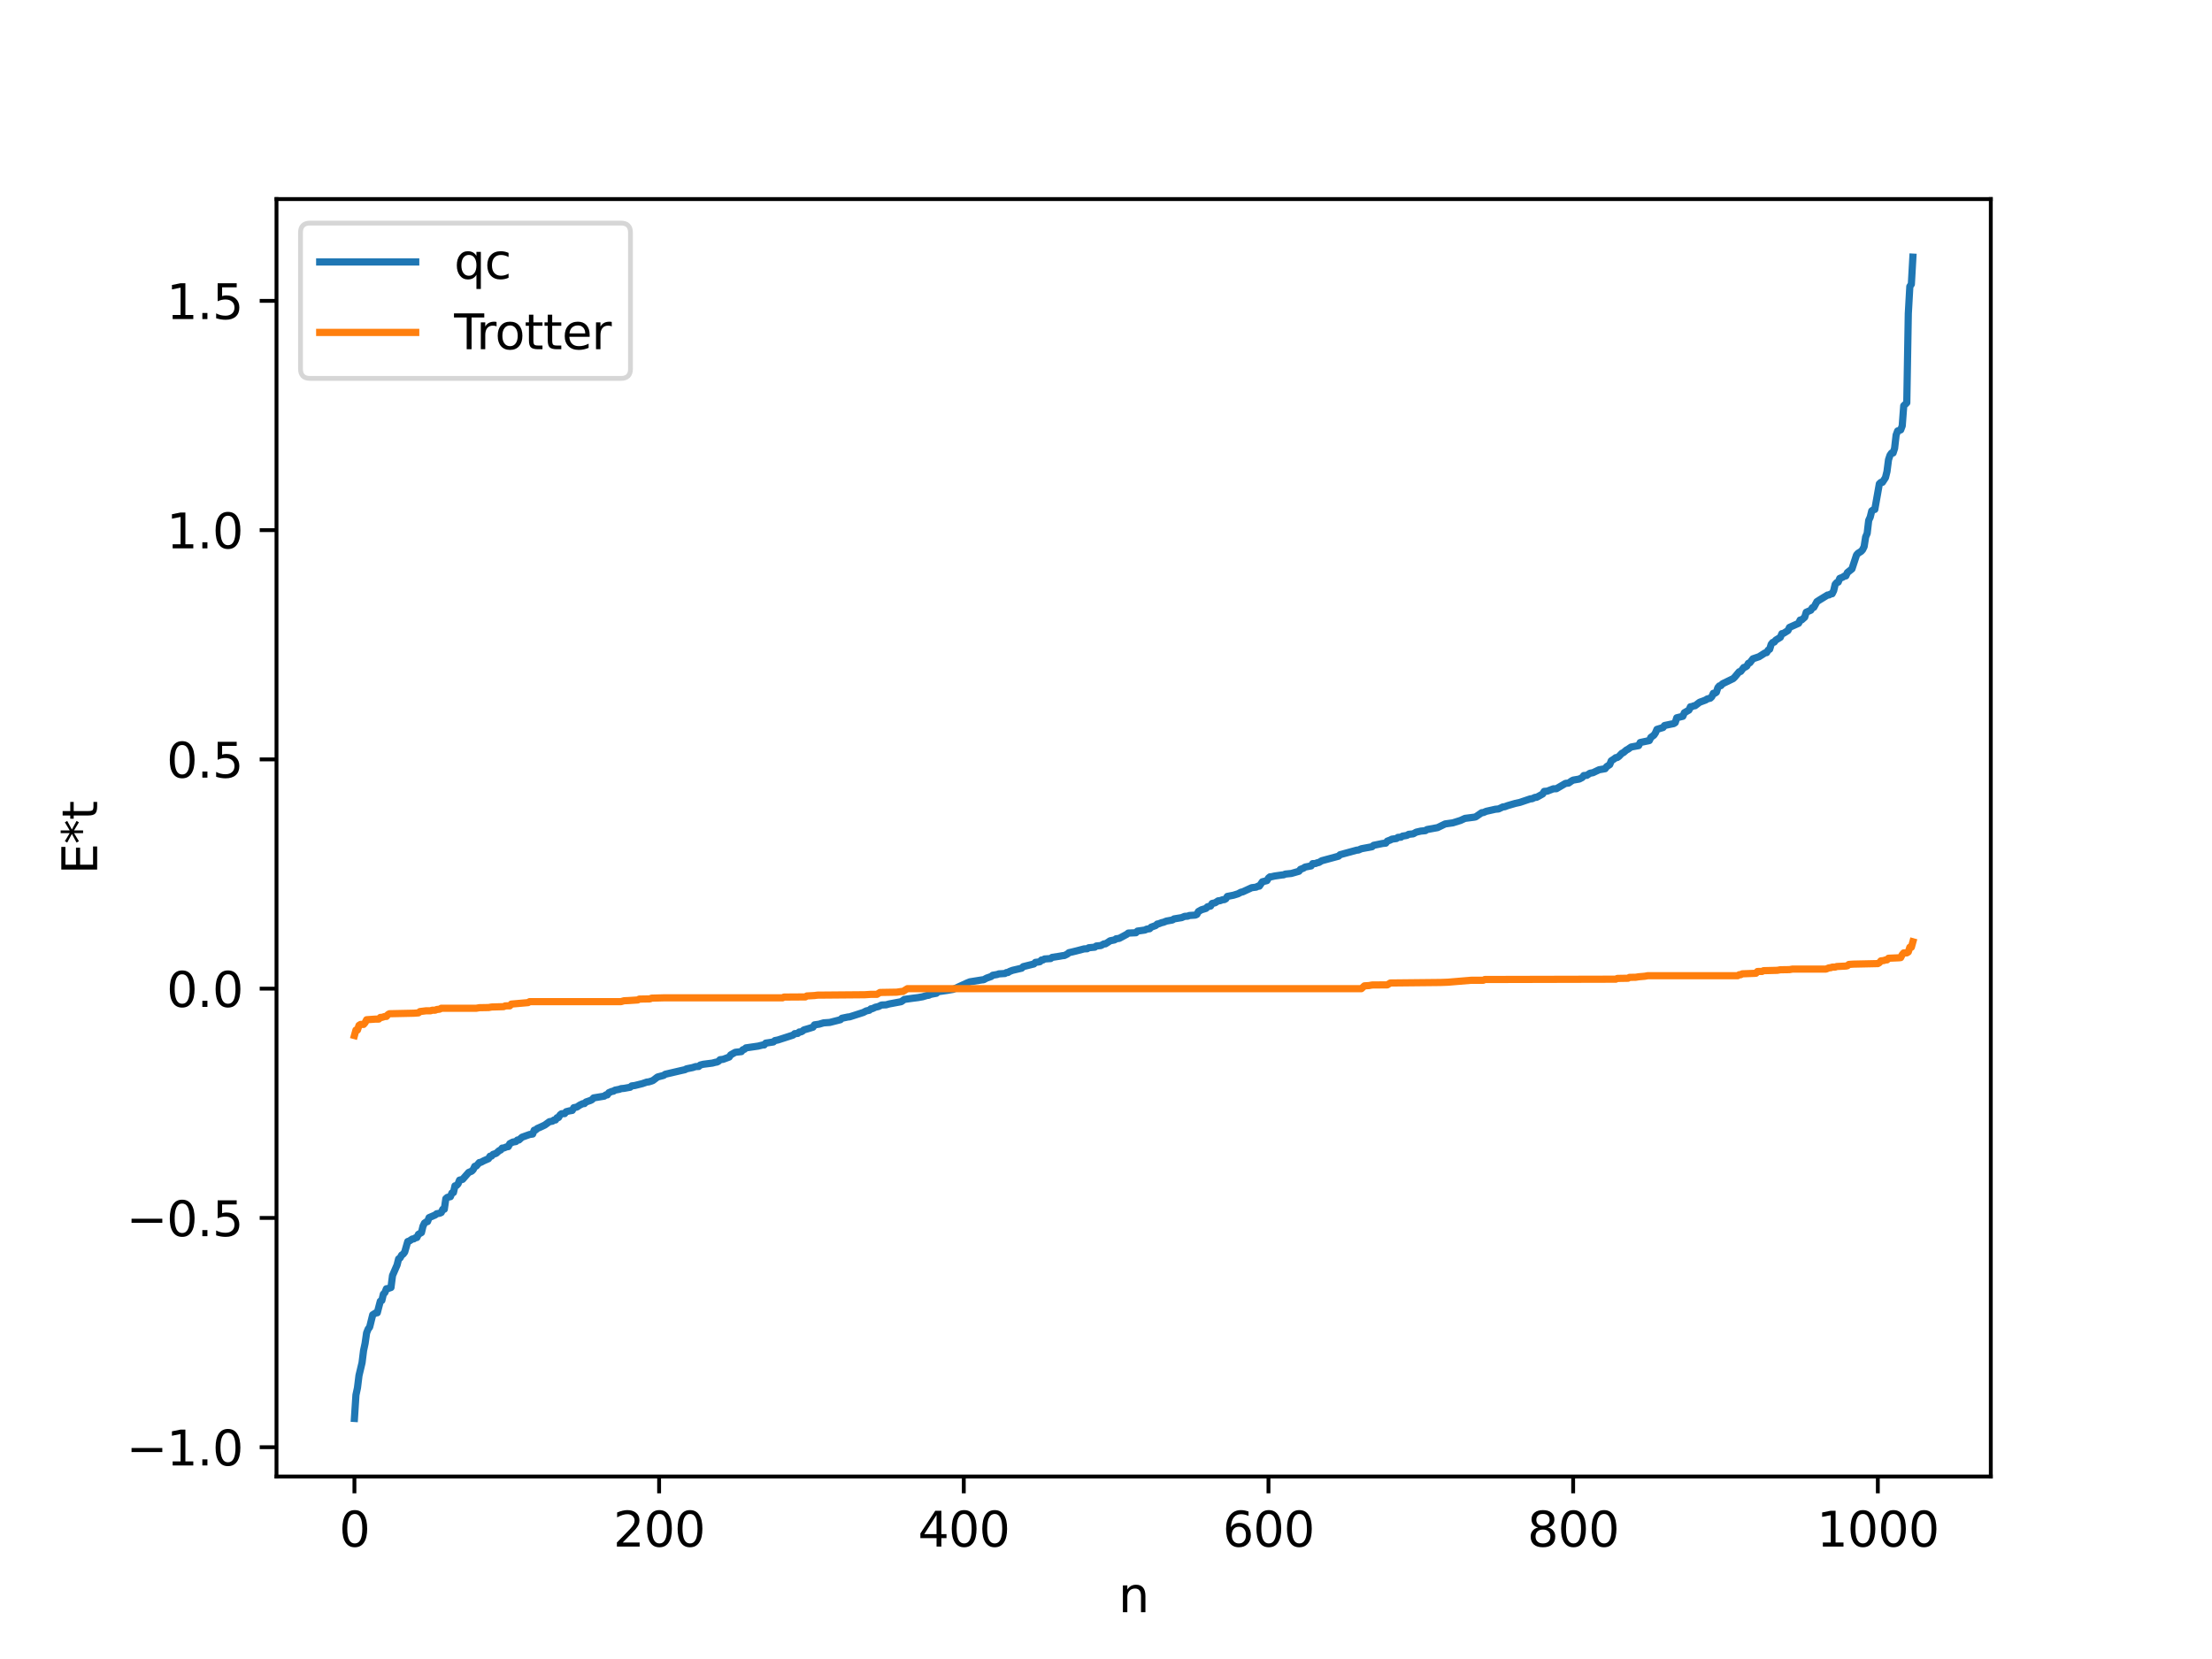 <?xml version="1.0" encoding="utf-8" standalone="no"?>
<!DOCTYPE svg PUBLIC "-//W3C//DTD SVG 1.1//EN"
  "http://www.w3.org/Graphics/SVG/1.1/DTD/svg11.dtd">
<svg xmlns:xlink="http://www.w3.org/1999/xlink" width="460.8pt" height="345.6pt" viewBox="0 0 460.8 345.6" xmlns="http://www.w3.org/2000/svg" version="1.1">
 <defs>
  <style type="text/css">*{stroke-linejoin: round; stroke-linecap: butt}</style>
 </defs>
 <g id="figure_1">
  <g id="patch_1">
   <path d="M 0 345.6 
L 460.8 345.6 
L 460.8 0 
L 0 0 
z
" style="fill: #ffffff"/>
  </g>
  <g id="axes_1">
   <g id="patch_2">
    <path d="M 57.6 307.584 
L 414.72 307.584 
L 414.72 41.472 
L 57.6 41.472 
z
" style="fill: #ffffff"/>
   </g>
   <g id="matplotlib.axis_1">
    <g id="xtick_1">
     <g id="line2d_1">
      <defs>
       <path id="m54bb6fae5b" d="M 0 0 
L 0 3.5 
" style="stroke: #000000; stroke-width: 0.8"/>
      </defs>
      <g>
       <use xlink:href="#m54bb6fae5b" x="73.833" y="307.584" style="stroke: #000000; stroke-width: 0.8"/>
      </g>
     </g>
     <g id="text_1">
      <!-- 0 -->
      <g transform="translate(70.651 322.182) scale(0.1 -0.1)">
       <defs>
        <path id="DejaVuSans-30" d="M 2034 4250 
Q 1547 4250 1301 3770 
Q 1056 3291 1056 2328 
Q 1056 1369 1301 889 
Q 1547 409 2034 409 
Q 2525 409 2770 889 
Q 3016 1369 3016 2328 
Q 3016 3291 2770 3770 
Q 2525 4250 2034 4250 
z
M 2034 4750 
Q 2819 4750 3233 4129 
Q 3647 3509 3647 2328 
Q 3647 1150 3233 529 
Q 2819 -91 2034 -91 
Q 1250 -91 836 529 
Q 422 1150 422 2328 
Q 422 3509 836 4129 
Q 1250 4750 2034 4750 
z
" transform="scale(0.016)"/>
       </defs>
       <use xlink:href="#DejaVuSans-30"/>
      </g>
     </g>
    </g>
    <g id="xtick_2">
     <g id="line2d_2">
      <g>
       <use xlink:href="#m54bb6fae5b" x="137.304" y="307.584" style="stroke: #000000; stroke-width: 0.8"/>
      </g>
     </g>
     <g id="text_2">
      <!-- 200 -->
      <g transform="translate(127.76 322.182) scale(0.1 -0.1)">
       <defs>
        <path id="DejaVuSans-32" d="M 1228 531 
L 3431 531 
L 3431 0 
L 469 0 
L 469 531 
Q 828 903 1448 1529 
Q 2069 2156 2228 2338 
Q 2531 2678 2651 2914 
Q 2772 3150 2772 3378 
Q 2772 3750 2511 3984 
Q 2250 4219 1831 4219 
Q 1534 4219 1204 4116 
Q 875 4013 500 3803 
L 500 4441 
Q 881 4594 1212 4672 
Q 1544 4750 1819 4750 
Q 2544 4750 2975 4387 
Q 3406 4025 3406 3419 
Q 3406 3131 3298 2873 
Q 3191 2616 2906 2266 
Q 2828 2175 2409 1742 
Q 1991 1309 1228 531 
z
" transform="scale(0.016)"/>
       </defs>
       <use xlink:href="#DejaVuSans-32"/>
       <use xlink:href="#DejaVuSans-30" x="63.623"/>
       <use xlink:href="#DejaVuSans-30" x="127.246"/>
      </g>
     </g>
    </g>
    <g id="xtick_3">
     <g id="line2d_3">
      <g>
       <use xlink:href="#m54bb6fae5b" x="200.775" y="307.584" style="stroke: #000000; stroke-width: 0.8"/>
      </g>
     </g>
     <g id="text_3">
      <!-- 400 -->
      <g transform="translate(191.231 322.182) scale(0.1 -0.1)">
       <defs>
        <path id="DejaVuSans-34" d="M 2419 4116 
L 825 1625 
L 2419 1625 
L 2419 4116 
z
M 2253 4666 
L 3047 4666 
L 3047 1625 
L 3713 1625 
L 3713 1100 
L 3047 1100 
L 3047 0 
L 2419 0 
L 2419 1100 
L 313 1100 
L 313 1709 
L 2253 4666 
z
" transform="scale(0.016)"/>
       </defs>
       <use xlink:href="#DejaVuSans-34"/>
       <use xlink:href="#DejaVuSans-30" x="63.623"/>
       <use xlink:href="#DejaVuSans-30" x="127.246"/>
      </g>
     </g>
    </g>
    <g id="xtick_4">
     <g id="line2d_4">
      <g>
       <use xlink:href="#m54bb6fae5b" x="264.246" y="307.584" style="stroke: #000000; stroke-width: 0.8"/>
      </g>
     </g>
     <g id="text_4">
      <!-- 600 -->
      <g transform="translate(254.702 322.182) scale(0.1 -0.1)">
       <defs>
        <path id="DejaVuSans-36" d="M 2113 2584 
Q 1688 2584 1439 2293 
Q 1191 2003 1191 1497 
Q 1191 994 1439 701 
Q 1688 409 2113 409 
Q 2538 409 2786 701 
Q 3034 994 3034 1497 
Q 3034 2003 2786 2293 
Q 2538 2584 2113 2584 
z
M 3366 4563 
L 3366 3988 
Q 3128 4100 2886 4159 
Q 2644 4219 2406 4219 
Q 1781 4219 1451 3797 
Q 1122 3375 1075 2522 
Q 1259 2794 1537 2939 
Q 1816 3084 2150 3084 
Q 2853 3084 3261 2657 
Q 3669 2231 3669 1497 
Q 3669 778 3244 343 
Q 2819 -91 2113 -91 
Q 1303 -91 875 529 
Q 447 1150 447 2328 
Q 447 3434 972 4092 
Q 1497 4750 2381 4750 
Q 2619 4750 2861 4703 
Q 3103 4656 3366 4563 
z
" transform="scale(0.016)"/>
       </defs>
       <use xlink:href="#DejaVuSans-36"/>
       <use xlink:href="#DejaVuSans-30" x="63.623"/>
       <use xlink:href="#DejaVuSans-30" x="127.246"/>
      </g>
     </g>
    </g>
    <g id="xtick_5">
     <g id="line2d_5">
      <g>
       <use xlink:href="#m54bb6fae5b" x="327.717" y="307.584" style="stroke: #000000; stroke-width: 0.8"/>
      </g>
     </g>
     <g id="text_5">
      <!-- 800 -->
      <g transform="translate(318.173 322.182) scale(0.1 -0.1)">
       <defs>
        <path id="DejaVuSans-38" d="M 2034 2216 
Q 1584 2216 1326 1975 
Q 1069 1734 1069 1313 
Q 1069 891 1326 650 
Q 1584 409 2034 409 
Q 2484 409 2743 651 
Q 3003 894 3003 1313 
Q 3003 1734 2745 1975 
Q 2488 2216 2034 2216 
z
M 1403 2484 
Q 997 2584 770 2862 
Q 544 3141 544 3541 
Q 544 4100 942 4425 
Q 1341 4750 2034 4750 
Q 2731 4750 3128 4425 
Q 3525 4100 3525 3541 
Q 3525 3141 3298 2862 
Q 3072 2584 2669 2484 
Q 3125 2378 3379 2068 
Q 3634 1759 3634 1313 
Q 3634 634 3220 271 
Q 2806 -91 2034 -91 
Q 1263 -91 848 271 
Q 434 634 434 1313 
Q 434 1759 690 2068 
Q 947 2378 1403 2484 
z
M 1172 3481 
Q 1172 3119 1398 2916 
Q 1625 2713 2034 2713 
Q 2441 2713 2670 2916 
Q 2900 3119 2900 3481 
Q 2900 3844 2670 4047 
Q 2441 4250 2034 4250 
Q 1625 4250 1398 4047 
Q 1172 3844 1172 3481 
z
" transform="scale(0.016)"/>
       </defs>
       <use xlink:href="#DejaVuSans-38"/>
       <use xlink:href="#DejaVuSans-30" x="63.623"/>
       <use xlink:href="#DejaVuSans-30" x="127.246"/>
      </g>
     </g>
    </g>
    <g id="xtick_6">
     <g id="line2d_6">
      <g>
       <use xlink:href="#m54bb6fae5b" x="391.188" y="307.584" style="stroke: #000000; stroke-width: 0.8"/>
      </g>
     </g>
     <g id="text_6">
      <!-- 1000 -->
      <g transform="translate(378.463 322.182) scale(0.1 -0.1)">
       <defs>
        <path id="DejaVuSans-31" d="M 794 531 
L 1825 531 
L 1825 4091 
L 703 3866 
L 703 4441 
L 1819 4666 
L 2450 4666 
L 2450 531 
L 3481 531 
L 3481 0 
L 794 0 
L 794 531 
z
" transform="scale(0.016)"/>
       </defs>
       <use xlink:href="#DejaVuSans-31"/>
       <use xlink:href="#DejaVuSans-30" x="63.623"/>
       <use xlink:href="#DejaVuSans-30" x="127.246"/>
       <use xlink:href="#DejaVuSans-30" x="190.869"/>
      </g>
     </g>
    </g>
    <g id="text_7">
     <!-- n -->
     <g transform="translate(232.991 335.861) scale(0.1 -0.1)">
      <defs>
       <path id="DejaVuSans-6e" d="M 3513 2113 
L 3513 0 
L 2938 0 
L 2938 2094 
Q 2938 2591 2744 2837 
Q 2550 3084 2163 3084 
Q 1697 3084 1428 2787 
Q 1159 2491 1159 1978 
L 1159 0 
L 581 0 
L 581 3500 
L 1159 3500 
L 1159 2956 
Q 1366 3272 1645 3428 
Q 1925 3584 2291 3584 
Q 2894 3584 3203 3211 
Q 3513 2838 3513 2113 
z
" transform="scale(0.016)"/>
      </defs>
      <use xlink:href="#DejaVuSans-6e"/>
     </g>
    </g>
   </g>
   <g id="matplotlib.axis_2">
    <g id="ytick_1">
     <g id="line2d_7">
      <defs>
       <path id="m41fff122cc" d="M 0 0 
L -3.5 0 
" style="stroke: #000000; stroke-width: 0.8"/>
      </defs>
      <g>
       <use xlink:href="#m41fff122cc" x="57.6" y="301.48" style="stroke: #000000; stroke-width: 0.8"/>
      </g>
     </g>
     <g id="text_8">
      <!-- −1.0 -->
      <g transform="translate(26.317 305.279) scale(0.1 -0.1)">
       <defs>
        <path id="DejaVuSans-2212" d="M 678 2272 
L 4684 2272 
L 4684 1741 
L 678 1741 
L 678 2272 
z
" transform="scale(0.016)"/>
        <path id="DejaVuSans-2e" d="M 684 794 
L 1344 794 
L 1344 0 
L 684 0 
L 684 794 
z
" transform="scale(0.016)"/>
       </defs>
       <use xlink:href="#DejaVuSans-2212"/>
       <use xlink:href="#DejaVuSans-31" x="83.789"/>
       <use xlink:href="#DejaVuSans-2e" x="147.412"/>
       <use xlink:href="#DejaVuSans-30" x="179.199"/>
      </g>
     </g>
    </g>
    <g id="ytick_2">
     <g id="line2d_8">
      <g>
       <use xlink:href="#m41fff122cc" x="57.6" y="253.719" style="stroke: #000000; stroke-width: 0.8"/>
      </g>
     </g>
     <g id="text_9">
      <!-- −0.5 -->
      <g transform="translate(26.317 257.518) scale(0.1 -0.1)">
       <defs>
        <path id="DejaVuSans-35" d="M 691 4666 
L 3169 4666 
L 3169 4134 
L 1269 4134 
L 1269 2991 
Q 1406 3038 1543 3061 
Q 1681 3084 1819 3084 
Q 2600 3084 3056 2656 
Q 3513 2228 3513 1497 
Q 3513 744 3044 326 
Q 2575 -91 1722 -91 
Q 1428 -91 1123 -41 
Q 819 9 494 109 
L 494 744 
Q 775 591 1075 516 
Q 1375 441 1709 441 
Q 2250 441 2565 725 
Q 2881 1009 2881 1497 
Q 2881 1984 2565 2268 
Q 2250 2553 1709 2553 
Q 1456 2553 1204 2497 
Q 953 2441 691 2322 
L 691 4666 
z
" transform="scale(0.016)"/>
       </defs>
       <use xlink:href="#DejaVuSans-2212"/>
       <use xlink:href="#DejaVuSans-30" x="83.789"/>
       <use xlink:href="#DejaVuSans-2e" x="147.412"/>
       <use xlink:href="#DejaVuSans-35" x="179.199"/>
      </g>
     </g>
    </g>
    <g id="ytick_3">
     <g id="line2d_9">
      <g>
       <use xlink:href="#m41fff122cc" x="57.6" y="205.957" style="stroke: #000000; stroke-width: 0.8"/>
      </g>
     </g>
     <g id="text_10">
      <!-- 0.0 -->
      <g transform="translate(34.697 209.756) scale(0.1 -0.1)">
       <use xlink:href="#DejaVuSans-30"/>
       <use xlink:href="#DejaVuSans-2e" x="63.623"/>
       <use xlink:href="#DejaVuSans-30" x="95.41"/>
      </g>
     </g>
    </g>
    <g id="ytick_4">
     <g id="line2d_10">
      <g>
       <use xlink:href="#m41fff122cc" x="57.6" y="158.195" style="stroke: #000000; stroke-width: 0.8"/>
      </g>
     </g>
     <g id="text_11">
      <!-- 0.5 -->
      <g transform="translate(34.697 161.995) scale(0.1 -0.1)">
       <use xlink:href="#DejaVuSans-30"/>
       <use xlink:href="#DejaVuSans-2e" x="63.623"/>
       <use xlink:href="#DejaVuSans-35" x="95.41"/>
      </g>
     </g>
    </g>
    <g id="ytick_5">
     <g id="line2d_11">
      <g>
       <use xlink:href="#m41fff122cc" x="57.6" y="110.434" style="stroke: #000000; stroke-width: 0.8"/>
      </g>
     </g>
     <g id="text_12">
      <!-- 1.0 -->
      <g transform="translate(34.697 114.233) scale(0.1 -0.1)">
       <use xlink:href="#DejaVuSans-31"/>
       <use xlink:href="#DejaVuSans-2e" x="63.623"/>
       <use xlink:href="#DejaVuSans-30" x="95.41"/>
      </g>
     </g>
    </g>
    <g id="ytick_6">
     <g id="line2d_12">
      <g>
       <use xlink:href="#m41fff122cc" x="57.6" y="62.672" style="stroke: #000000; stroke-width: 0.8"/>
      </g>
     </g>
     <g id="text_13">
      <!-- 1.5 -->
      <g transform="translate(34.697 66.471) scale(0.1 -0.1)">
       <use xlink:href="#DejaVuSans-31"/>
       <use xlink:href="#DejaVuSans-2e" x="63.623"/>
       <use xlink:href="#DejaVuSans-35" x="95.41"/>
      </g>
     </g>
    </g>
    <g id="text_14">
     <!-- E*t -->
     <g transform="translate(20.238 182.148) rotate(-90) scale(0.1 -0.1)">
      <defs>
       <path id="DejaVuSans-45" d="M 628 4666 
L 3578 4666 
L 3578 4134 
L 1259 4134 
L 1259 2753 
L 3481 2753 
L 3481 2222 
L 1259 2222 
L 1259 531 
L 3634 531 
L 3634 0 
L 628 0 
L 628 4666 
z
" transform="scale(0.016)"/>
       <path id="DejaVuSans-2a" d="M 3009 3897 
L 1888 3291 
L 3009 2681 
L 2828 2375 
L 1778 3009 
L 1778 1831 
L 1422 1831 
L 1422 3009 
L 372 2375 
L 191 2681 
L 1313 3291 
L 191 3897 
L 372 4206 
L 1422 3572 
L 1422 4750 
L 1778 4750 
L 1778 3572 
L 2828 4206 
L 3009 3897 
z
" transform="scale(0.016)"/>
       <path id="DejaVuSans-74" d="M 1172 4494 
L 1172 3500 
L 2356 3500 
L 2356 3053 
L 1172 3053 
L 1172 1153 
Q 1172 725 1289 603 
Q 1406 481 1766 481 
L 2356 481 
L 2356 0 
L 1766 0 
Q 1100 0 847 248 
Q 594 497 594 1153 
L 594 3053 
L 172 3053 
L 172 3500 
L 594 3500 
L 594 4494 
L 1172 4494 
z
" transform="scale(0.016)"/>
      </defs>
      <use xlink:href="#DejaVuSans-45"/>
      <use xlink:href="#DejaVuSans-2a" x="63.184"/>
      <use xlink:href="#DejaVuSans-74" x="113.184"/>
     </g>
    </g>
   </g>
   <g id="line2d_13">
    <path d="M 73.833 295.488 
L 74.15 290.602 
L 74.467 289.115 
L 74.785 286.538 
L 75.42 283.886 
L 75.737 281.342 
L 76.054 279.866 
L 76.372 277.665 
L 76.689 276.873 
L 77.006 276.455 
L 77.641 273.897 
L 78.276 273.494 
L 78.593 273.477 
L 79.228 271.062 
L 79.545 270.916 
L 79.862 269.588 
L 80.18 269.278 
L 80.497 268.47 
L 80.815 268.431 
L 81.449 268.213 
L 81.767 265.72 
L 82.719 263.518 
L 83.036 262.255 
L 83.353 262.043 
L 83.671 261.464 
L 83.988 261.251 
L 84.305 260.833 
L 84.94 258.632 
L 85.258 258.527 
L 85.892 258.108 
L 86.21 258.077 
L 86.527 257.855 
L 86.844 257.799 
L 87.162 257.134 
L 87.796 256.767 
L 88.114 255.44 
L 88.431 254.792 
L 88.748 254.568 
L 89.066 254.482 
L 89.383 253.656 
L 90.653 253.106 
L 90.97 252.848 
L 91.605 252.731 
L 91.922 252.591 
L 92.239 251.916 
L 92.557 251.904 
L 92.874 249.706 
L 93.191 249.433 
L 93.826 249.29 
L 94.143 248.518 
L 94.461 248.428 
L 94.778 247.03 
L 95.096 246.959 
L 95.413 246.633 
L 95.73 245.842 
L 96.365 245.683 
L 97.634 244.238 
L 98.269 243.969 
L 98.586 243.632 
L 98.904 242.963 
L 99.221 242.905 
L 99.856 242.177 
L 100.173 242.134 
L 100.808 241.798 
L 101.76 241.383 
L 102.077 240.858 
L 102.395 240.838 
L 102.712 240.48 
L 103.347 240.268 
L 103.981 239.701 
L 104.299 239.568 
L 104.616 239.17 
L 104.934 239.152 
L 105.568 238.901 
L 105.886 238.86 
L 106.203 238.24 
L 106.838 237.912 
L 107.472 237.804 
L 107.79 237.484 
L 108.107 237.477 
L 108.742 236.904 
L 110.329 236.334 
L 110.963 236.244 
L 111.281 235.445 
L 111.598 235.383 
L 111.915 235.088 
L 112.55 234.816 
L 113.502 234.362 
L 114.454 233.671 
L 115.089 233.559 
L 115.406 233.317 
L 115.724 233.312 
L 116.041 232.84 
L 116.358 232.795 
L 116.676 232.249 
L 116.993 232.011 
L 117.628 231.985 
L 117.945 231.589 
L 118.58 231.424 
L 119.215 231.318 
L 119.532 230.751 
L 120.167 230.625 
L 120.801 230.202 
L 121.436 229.898 
L 121.753 229.892 
L 122.071 229.565 
L 123.023 229.237 
L 123.34 229.069 
L 123.658 228.714 
L 125.879 228.347 
L 126.196 228.088 
L 126.514 228.087 
L 126.831 227.627 
L 127.466 227.358 
L 127.783 227.317 
L 128.1 227.099 
L 129.053 226.916 
L 129.37 226.784 
L 130.005 226.725 
L 131.274 226.496 
L 131.591 226.215 
L 132.226 226.137 
L 133.813 225.739 
L 134.765 225.41 
L 135.082 225.392 
L 135.717 225.204 
L 136.034 225.075 
L 136.986 224.357 
L 138.256 224.023 
L 138.573 223.789 
L 142.064 222.975 
L 142.699 222.836 
L 143.016 222.656 
L 144.286 222.396 
L 144.92 222.188 
L 145.555 222.167 
L 145.872 221.867 
L 146.507 221.706 
L 148.411 221.461 
L 149.046 221.289 
L 149.363 221.244 
L 149.681 221.074 
L 149.998 220.752 
L 150.633 220.678 
L 151.902 220.204 
L 152.22 219.747 
L 153.172 219.211 
L 154.441 219.071 
L 154.758 218.675 
L 155.076 218.587 
L 155.393 218.292 
L 157.932 217.924 
L 158.884 217.689 
L 159.201 217.679 
L 159.519 217.302 
L 161.105 217.06 
L 161.423 216.773 
L 162.058 216.646 
L 165.231 215.621 
L 165.548 215.326 
L 166.183 215.282 
L 166.5 214.978 
L 166.818 214.976 
L 167.135 214.829 
L 167.453 214.553 
L 168.405 214.276 
L 169.357 213.983 
L 169.674 213.496 
L 170.626 213.359 
L 171.578 213.079 
L 172.848 212.993 
L 175.069 212.427 
L 175.386 212.12 
L 176.656 211.855 
L 176.973 211.832 
L 177.925 211.53 
L 179.829 210.917 
L 180.464 210.59 
L 181.099 210.451 
L 181.416 210.156 
L 181.734 210.123 
L 182.368 209.821 
L 183.003 209.678 
L 183.638 209.364 
L 184.59 209.324 
L 185.224 209.143 
L 187.446 208.724 
L 187.763 208.659 
L 188.398 208.195 
L 190.302 207.931 
L 191.254 207.813 
L 192.206 207.642 
L 193.158 207.357 
L 193.476 207.339 
L 193.793 207.168 
L 194.428 207.034 
L 195.062 206.919 
L 195.38 206.597 
L 197.284 206.322 
L 198.553 206.104 
L 201.41 204.792 
L 202.044 204.533 
L 204.583 204.125 
L 204.9 204.101 
L 205.535 203.756 
L 206.487 203.421 
L 206.805 203.164 
L 207.757 203.001 
L 208.074 202.875 
L 209.343 202.798 
L 209.661 202.598 
L 209.978 202.593 
L 210.296 202.377 
L 210.93 202.136 
L 212.834 201.691 
L 213.152 201.368 
L 215.373 200.811 
L 215.691 200.478 
L 216.325 200.403 
L 216.643 200.333 
L 216.96 199.985 
L 217.277 199.978 
L 217.595 199.772 
L 218.864 199.686 
L 219.181 199.439 
L 220.768 199.193 
L 221.403 199.076 
L 221.72 199.06 
L 222.355 198.746 
L 222.672 198.462 
L 223.307 198.32 
L 224.259 198.086 
L 225.846 197.668 
L 226.481 197.643 
L 226.798 197.435 
L 228.067 197.313 
L 228.385 197.069 
L 229.337 196.977 
L 229.972 196.624 
L 230.289 196.617 
L 230.924 196.219 
L 231.241 195.987 
L 232.193 195.799 
L 232.51 195.564 
L 233.145 195.485 
L 233.78 195.147 
L 234.732 194.628 
L 235.049 194.377 
L 236.636 194.307 
L 236.953 193.963 
L 238.54 193.738 
L 238.858 193.556 
L 239.492 193.474 
L 239.81 193.144 
L 240.762 192.8 
L 241.079 192.494 
L 241.396 192.44 
L 242.031 192.193 
L 242.348 192.135 
L 242.983 191.878 
L 244.253 191.648 
L 244.57 191.422 
L 246.157 191.161 
L 246.791 190.889 
L 247.426 190.86 
L 247.743 190.716 
L 249.013 190.63 
L 249.33 190.481 
L 249.648 189.888 
L 250.282 189.525 
L 250.917 189.333 
L 251.234 189.233 
L 251.552 188.891 
L 252.186 188.749 
L 252.504 188.207 
L 253.139 188.069 
L 253.773 187.656 
L 254.091 187.655 
L 254.725 187.419 
L 255.043 187.409 
L 255.36 187.237 
L 255.677 186.742 
L 256.947 186.492 
L 257.899 186.195 
L 258.534 185.854 
L 258.851 185.803 
L 260.755 184.924 
L 261.707 184.807 
L 262.024 184.618 
L 262.342 184.602 
L 262.977 183.69 
L 263.611 183.531 
L 263.929 183.448 
L 264.246 182.917 
L 264.563 182.659 
L 264.881 182.64 
L 265.515 182.491 
L 267.102 182.265 
L 267.42 182.241 
L 267.737 182.088 
L 269.006 181.959 
L 270.593 181.502 
L 270.91 181.099 
L 271.545 180.854 
L 271.862 180.627 
L 273.132 180.386 
L 273.449 179.911 
L 274.084 179.886 
L 274.401 179.722 
L 274.719 179.687 
L 275.353 179.306 
L 278.844 178.359 
L 279.162 178.048 
L 282.653 177.099 
L 282.97 177.085 
L 283.605 176.807 
L 285.826 176.391 
L 286.143 176.097 
L 288.048 175.706 
L 288.682 175.644 
L 289 175.225 
L 289.634 174.988 
L 289.952 174.809 
L 290.904 174.682 
L 291.221 174.439 
L 291.856 174.401 
L 292.173 174.177 
L 292.808 174.079 
L 293.125 174.011 
L 293.443 173.805 
L 294.395 173.706 
L 295.029 173.353 
L 295.981 173.132 
L 296.934 173.041 
L 297.251 172.814 
L 299.472 172.409 
L 301.059 171.637 
L 302.646 171.413 
L 304.233 170.918 
L 305.185 170.482 
L 307.089 170.235 
L 307.406 170.169 
L 308.676 169.294 
L 308.993 169.276 
L 309.628 169.006 
L 311.532 168.577 
L 312.167 168.521 
L 313.119 168.077 
L 313.436 168.068 
L 314.071 167.828 
L 315.658 167.365 
L 316.61 167.156 
L 318.831 166.406 
L 319.148 166.4 
L 319.783 166.1 
L 320.1 166.097 
L 320.735 165.751 
L 321.37 165.392 
L 321.687 164.859 
L 322.322 164.812 
L 323.591 164.321 
L 324.226 164.304 
L 326.13 163.189 
L 326.765 163.129 
L 327.4 162.681 
L 327.717 162.512 
L 328.986 162.294 
L 329.621 161.97 
L 329.939 161.556 
L 330.573 161.517 
L 331.208 161.081 
L 331.843 160.966 
L 333.112 160.358 
L 334.381 160.137 
L 334.699 159.699 
L 335.334 159.286 
L 335.651 158.492 
L 336.286 158.077 
L 336.603 157.832 
L 336.92 157.798 
L 337.238 157.58 
L 337.872 156.92 
L 338.19 156.78 
L 338.824 156.237 
L 339.142 156.08 
L 339.777 155.62 
L 341.363 155.323 
L 341.681 154.679 
L 343.585 154.272 
L 343.902 153.614 
L 344.537 153.154 
L 344.854 152.683 
L 345.172 151.941 
L 346.441 151.557 
L 346.758 151.137 
L 348.028 150.866 
L 348.662 150.747 
L 348.98 150.536 
L 349.297 149.525 
L 350.567 149.218 
L 350.884 148.474 
L 351.836 147.926 
L 352.153 147.228 
L 352.471 147.217 
L 352.788 147.044 
L 353.105 147.019 
L 354.058 146.297 
L 355.327 145.823 
L 355.644 145.605 
L 356.279 145.445 
L 356.596 145.148 
L 356.914 144.427 
L 357.231 144.427 
L 357.548 144.21 
L 357.866 143.245 
L 358.183 142.883 
L 358.5 142.831 
L 358.818 142.45 
L 361.039 141.375 
L 361.357 141.075 
L 361.991 140.314 
L 362.309 139.937 
L 362.626 139.87 
L 363.261 139.044 
L 363.578 138.967 
L 363.896 138.749 
L 364.213 138.187 
L 364.53 138.061 
L 365.165 137.239 
L 366.434 136.807 
L 367.704 136.002 
L 368.021 135.952 
L 368.339 135.431 
L 368.656 135.248 
L 368.973 134.209 
L 369.291 133.827 
L 369.608 133.76 
L 369.925 133.347 
L 370.877 132.765 
L 371.195 132.003 
L 371.512 131.951 
L 372.464 131.357 
L 372.781 130.7 
L 374.686 129.842 
L 375.003 129.163 
L 375.32 129.138 
L 375.955 128.574 
L 376.272 127.537 
L 377.224 127.121 
L 377.542 126.6 
L 377.859 126.514 
L 378.494 125.336 
L 379.129 124.926 
L 380.715 123.957 
L 381.033 123.929 
L 381.35 123.739 
L 381.667 123.693 
L 381.985 123.054 
L 382.302 121.733 
L 382.62 121.371 
L 382.937 121.263 
L 383.254 120.49 
L 383.889 120.234 
L 384.206 120.016 
L 384.524 119.976 
L 384.841 119.282 
L 385.793 118.52 
L 386.745 115.623 
L 387.062 115.262 
L 387.697 114.866 
L 388.015 114.515 
L 388.332 113.866 
L 388.649 111.847 
L 388.967 111.115 
L 389.284 108.406 
L 389.601 107.726 
L 389.919 106.426 
L 390.236 106.203 
L 390.553 106.128 
L 391.505 100.783 
L 391.823 100.485 
L 392.14 100.476 
L 392.775 99.505 
L 393.092 98.231 
L 393.41 95.782 
L 393.727 94.831 
L 394.044 94.381 
L 394.362 94.366 
L 394.679 93.395 
L 394.996 90.633 
L 395.314 89.773 
L 395.948 89.555 
L 396.266 88.722 
L 396.583 84.523 
L 397.218 83.912 
L 397.535 65.321 
L 397.853 59.678 
L 398.17 59.211 
L 398.487 53.568 
L 398.487 53.568 
" clip-path="url(#p303e8dc5ee)" style="fill: none; stroke: #1f77b4; stroke-width: 1.5; stroke-linecap: square"/>
   </g>
   <g id="line2d_14">
    <path d="M 73.833 215.724 
L 74.15 214.584 
L 74.467 214.584 
L 74.785 213.61 
L 75.102 213.408 
L 75.737 213.408 
L 76.054 213.043 
L 76.372 212.428 
L 78.276 212.295 
L 78.91 212.295 
L 79.228 211.948 
L 79.545 211.948 
L 80.18 211.744 
L 80.497 211.744 
L 80.815 211.361 
L 81.132 211.18 
L 86.21 211.07 
L 87.162 211.005 
L 87.479 210.727 
L 88.748 210.569 
L 89.7 210.569 
L 90.018 210.446 
L 90.653 210.446 
L 90.97 210.303 
L 91.605 210.229 
L 91.922 210.037 
L 99.221 210.037 
L 99.856 209.923 
L 101.443 209.896 
L 101.76 209.896 
L 102.395 209.778 
L 104.934 209.705 
L 105.251 209.543 
L 106.203 209.535 
L 106.52 209.169 
L 110.011 208.863 
L 110.329 208.659 
L 129.37 208.659 
L 130.005 208.476 
L 130.957 208.433 
L 132.861 208.31 
L 133.178 208.127 
L 135.4 208.089 
L 135.717 207.933 
L 138.256 207.867 
L 163.01 207.867 
L 163.327 207.706 
L 167.77 207.676 
L 168.087 207.476 
L 169.674 207.388 
L 170.309 207.305 
L 180.147 207.222 
L 181.416 207.138 
L 182.686 207.138 
L 183.32 206.748 
L 186.811 206.688 
L 187.763 206.544 
L 188.081 206.544 
L 189.033 205.957 
L 283.605 205.957 
L 284.239 205.37 
L 285.191 205.312 
L 285.826 205.192 
L 289 205.166 
L 289.634 204.776 
L 300.107 204.667 
L 301.694 204.609 
L 302.646 204.526 
L 306.454 204.208 
L 308.993 204.208 
L 309.31 204.047 
L 336.603 203.981 
L 336.92 203.825 
L 339.142 203.787 
L 339.459 203.604 
L 340.729 203.583 
L 341.363 203.481 
L 342.633 203.371 
L 343.267 203.255 
L 361.991 203.255 
L 362.309 203.051 
L 362.626 203.051 
L 362.943 202.866 
L 365.482 202.767 
L 365.8 202.745 
L 366.117 202.379 
L 367.069 202.371 
L 367.386 202.209 
L 370.243 202.136 
L 370.877 202.018 
L 372.781 201.991 
L 373.416 201.877 
L 380.398 201.877 
L 381.033 201.611 
L 381.35 201.611 
L 381.667 201.468 
L 382.302 201.468 
L 382.62 201.345 
L 384.524 201.248 
L 384.841 201.187 
L 385.158 200.909 
L 386.11 200.844 
L 391.188 200.734 
L 391.505 200.553 
L 391.823 200.17 
L 392.458 200.092 
L 392.775 199.966 
L 393.092 199.966 
L 393.41 199.619 
L 395.631 199.524 
L 395.948 199.486 
L 396.266 198.871 
L 396.583 198.506 
L 397.218 198.506 
L 397.535 198.304 
L 397.853 197.33 
L 398.17 197.33 
L 398.487 196.19 
L 398.487 196.19 
" clip-path="url(#p303e8dc5ee)" style="fill: none; stroke: #ff7f0e; stroke-width: 1.5; stroke-linecap: square"/>
   </g>
   <g id="patch_3">
    <path d="M 57.6 307.584 
L 57.6 41.472 
" style="fill: none; stroke: #000000; stroke-width: 0.8; stroke-linejoin: miter; stroke-linecap: square"/>
   </g>
   <g id="patch_4">
    <path d="M 414.72 307.584 
L 414.72 41.472 
" style="fill: none; stroke: #000000; stroke-width: 0.8; stroke-linejoin: miter; stroke-linecap: square"/>
   </g>
   <g id="patch_5">
    <path d="M 57.6 307.584 
L 414.72 307.584 
" style="fill: none; stroke: #000000; stroke-width: 0.8; stroke-linejoin: miter; stroke-linecap: square"/>
   </g>
   <g id="patch_6">
    <path d="M 57.6 41.472 
L 414.72 41.472 
" style="fill: none; stroke: #000000; stroke-width: 0.8; stroke-linejoin: miter; stroke-linecap: square"/>
   </g>
   <g id="legend_1">
    <g id="patch_7">
     <path d="M 64.6 78.828 
L 129.342 78.828 
Q 131.342 78.828 131.342 76.828 
L 131.342 48.472 
Q 131.342 46.472 129.342 46.472 
L 64.6 46.472 
Q 62.6 46.472 62.6 48.472 
L 62.6 76.828 
Q 62.6 78.828 64.6 78.828 
z
" style="fill: #ffffff; opacity: 0.8; stroke: #cccccc; stroke-linejoin: miter"/>
    </g>
    <g id="line2d_15">
     <path d="M 66.6 54.57 
L 76.6 54.57 
L 86.6 54.57 
" style="fill: none; stroke: #1f77b4; stroke-width: 1.5; stroke-linecap: square"/>
    </g>
    <g id="text_15">
     <!-- qc -->
     <g transform="translate(94.6 58.07) scale(0.1 -0.1)">
      <defs>
       <path id="DejaVuSans-71" d="M 947 1747 
Q 947 1113 1208 752 
Q 1469 391 1925 391 
Q 2381 391 2643 752 
Q 2906 1113 2906 1747 
Q 2906 2381 2643 2742 
Q 2381 3103 1925 3103 
Q 1469 3103 1208 2742 
Q 947 2381 947 1747 
z
M 2906 525 
Q 2725 213 2448 61 
Q 2172 -91 1784 -91 
Q 1150 -91 751 415 
Q 353 922 353 1747 
Q 353 2572 751 3078 
Q 1150 3584 1784 3584 
Q 2172 3584 2448 3432 
Q 2725 3281 2906 2969 
L 2906 3500 
L 3481 3500 
L 3481 -1331 
L 2906 -1331 
L 2906 525 
z
" transform="scale(0.016)"/>
       <path id="DejaVuSans-63" d="M 3122 3366 
L 3122 2828 
Q 2878 2963 2633 3030 
Q 2388 3097 2138 3097 
Q 1578 3097 1268 2742 
Q 959 2388 959 1747 
Q 959 1106 1268 751 
Q 1578 397 2138 397 
Q 2388 397 2633 464 
Q 2878 531 3122 666 
L 3122 134 
Q 2881 22 2623 -34 
Q 2366 -91 2075 -91 
Q 1284 -91 818 406 
Q 353 903 353 1747 
Q 353 2603 823 3093 
Q 1294 3584 2113 3584 
Q 2378 3584 2631 3529 
Q 2884 3475 3122 3366 
z
" transform="scale(0.016)"/>
      </defs>
      <use xlink:href="#DejaVuSans-71"/>
      <use xlink:href="#DejaVuSans-63" x="63.477"/>
     </g>
    </g>
    <g id="line2d_16">
     <path d="M 66.6 69.249 
L 76.6 69.249 
L 86.6 69.249 
" style="fill: none; stroke: #ff7f0e; stroke-width: 1.5; stroke-linecap: square"/>
    </g>
    <g id="text_16">
     <!-- Trotter -->
     <g transform="translate(94.6 72.749) scale(0.1 -0.1)">
      <defs>
       <path id="DejaVuSans-54" d="M -19 4666 
L 3928 4666 
L 3928 4134 
L 2272 4134 
L 2272 0 
L 1638 0 
L 1638 4134 
L -19 4134 
L -19 4666 
z
" transform="scale(0.016)"/>
       <path id="DejaVuSans-72" d="M 2631 2963 
Q 2534 3019 2420 3045 
Q 2306 3072 2169 3072 
Q 1681 3072 1420 2755 
Q 1159 2438 1159 1844 
L 1159 0 
L 581 0 
L 581 3500 
L 1159 3500 
L 1159 2956 
Q 1341 3275 1631 3429 
Q 1922 3584 2338 3584 
Q 2397 3584 2469 3576 
Q 2541 3569 2628 3553 
L 2631 2963 
z
" transform="scale(0.016)"/>
       <path id="DejaVuSans-6f" d="M 1959 3097 
Q 1497 3097 1228 2736 
Q 959 2375 959 1747 
Q 959 1119 1226 758 
Q 1494 397 1959 397 
Q 2419 397 2687 759 
Q 2956 1122 2956 1747 
Q 2956 2369 2687 2733 
Q 2419 3097 1959 3097 
z
M 1959 3584 
Q 2709 3584 3137 3096 
Q 3566 2609 3566 1747 
Q 3566 888 3137 398 
Q 2709 -91 1959 -91 
Q 1206 -91 779 398 
Q 353 888 353 1747 
Q 353 2609 779 3096 
Q 1206 3584 1959 3584 
z
" transform="scale(0.016)"/>
       <path id="DejaVuSans-65" d="M 3597 1894 
L 3597 1613 
L 953 1613 
Q 991 1019 1311 708 
Q 1631 397 2203 397 
Q 2534 397 2845 478 
Q 3156 559 3463 722 
L 3463 178 
Q 3153 47 2828 -22 
Q 2503 -91 2169 -91 
Q 1331 -91 842 396 
Q 353 884 353 1716 
Q 353 2575 817 3079 
Q 1281 3584 2069 3584 
Q 2775 3584 3186 3129 
Q 3597 2675 3597 1894 
z
M 3022 2063 
Q 3016 2534 2758 2815 
Q 2500 3097 2075 3097 
Q 1594 3097 1305 2825 
Q 1016 2553 972 2059 
L 3022 2063 
z
" transform="scale(0.016)"/>
      </defs>
      <use xlink:href="#DejaVuSans-54"/>
      <use xlink:href="#DejaVuSans-72" x="46.334"/>
      <use xlink:href="#DejaVuSans-6f" x="85.197"/>
      <use xlink:href="#DejaVuSans-74" x="146.379"/>
      <use xlink:href="#DejaVuSans-74" x="185.588"/>
      <use xlink:href="#DejaVuSans-65" x="224.797"/>
      <use xlink:href="#DejaVuSans-72" x="286.32"/>
     </g>
    </g>
   </g>
  </g>
 </g>
 <defs>
  <clipPath id="p303e8dc5ee">
   <rect x="57.6" y="41.472" width="357.12" height="266.112"/>
  </clipPath>
 </defs>
</svg>
